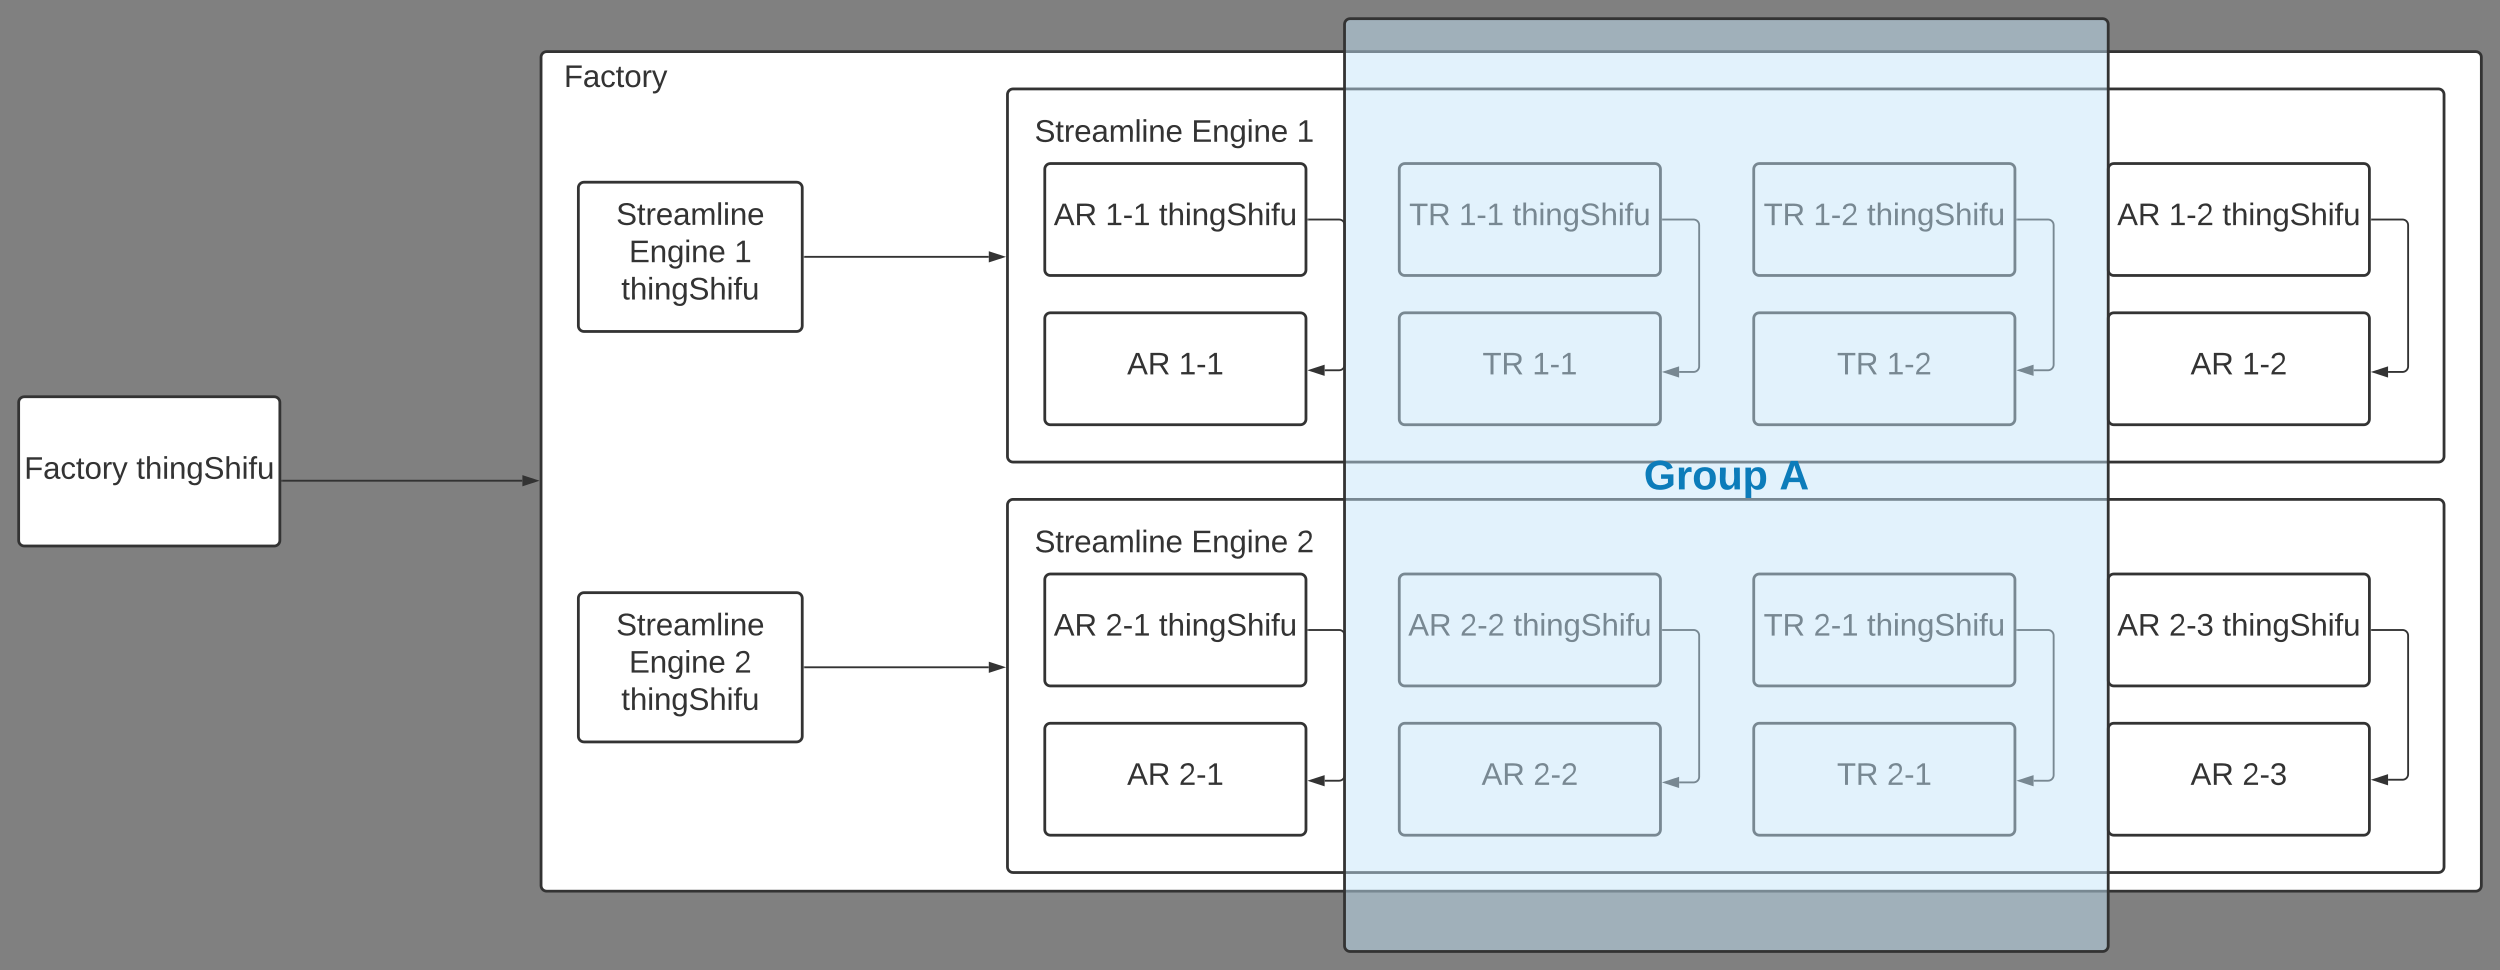 <svg xmlns="http://www.w3.org/2000/svg" xmlns:xlink="http://www.w3.org/1999/xlink" xmlns:lucid="lucid" width="2680" height="1040"><rect width="100%" height="100%" fill="#808080" stroke="none"/><g transform="translate(241.333 0)" lucid:page-tab-id="0_0"><path d="M338.67 61.33c0-3.3 2.68-6 6-6h2068c3.3 0 6 2.7 6 6v888c0 3.32-2.7 6-6 6h-2068c-3.32 0-6-2.68-6-6z" stroke="#333" stroke-width="3" fill="#fff"/><path d="M838.67 101.33c0-3.3 2.68-6 6-6h1528c3.3 0 6 2.7 6 6v388c0 3.32-2.7 6-6 6h-1528c-3.32 0-6-2.68-6-6z" stroke="#333" stroke-width="3" fill="#fff"/><path d="M878.67 341.33c0-3.3 2.68-6 6-6h268c3.3 0 6 2.7 6 6v108c0 3.32-2.7 6-6 6h-268c-3.32 0-6-2.68-6-6z" stroke="#333" stroke-width="3" fill="#fff"/><use xlink:href="#a" transform="matrix(1,0,0,1,883.667,340.333) translate(83.241 61.042)"/><use xlink:href="#b" transform="matrix(1,0,0,1,883.667,340.333) translate(138.704 61.042)"/><path d="M298.67 61.33c0-3.3 2.68-6 6-6h228c3.3 0 6 2.7 6 6v48c0 3.32-2.7 6-6 6h-228c-3.32 0-6-2.68-6-6z" stroke="#333" stroke-opacity="0" stroke-width="3" fill="#fff" fill-opacity="0"/><use xlink:href="#c" transform="matrix(1,0,0,1,303.667,60.333) translate(59.537 32.917)"/><path d="M1258.67 341.33c0-3.3 2.68-6 6-6h268c3.3 0 6 2.7 6 6v108c0 3.32-2.7 6-6 6h-268c-3.32 0-6-2.68-6-6z" stroke="#333" stroke-width="3" fill="#fff"/><use xlink:href="#d" transform="matrix(1,0,0,1,1263.667,340.333) translate(84.213 61.042)"/><use xlink:href="#b" transform="matrix(1,0,0,1,1263.667,340.333) translate(137.731 61.042)"/><path d="M1638.67 341.33c0-3.3 2.68-6 6-6h268c3.3 0 6 2.7 6 6v108c0 3.32-2.7 6-6 6h-268c-3.32 0-6-2.68-6-6z" stroke="#333" stroke-width="3" fill="#fff"/><use xlink:href="#d" transform="matrix(1,0,0,1,1643.667,340.333) translate(84.213 61.042)"/><use xlink:href="#e" transform="matrix(1,0,0,1,1643.667,340.333) translate(137.731 61.042)"/><path d="M2018.67 341.33c0-3.3 2.68-6 6-6h268c3.3 0 6 2.7 6 6v108c0 3.32-2.7 6-6 6h-268c-3.32 0-6-2.68-6-6z" stroke="#333" stroke-width="3" fill="#fff"/><use xlink:href="#a" transform="matrix(1,0,0,1,2023.667,340.333) translate(83.241 61.042)"/><use xlink:href="#e" transform="matrix(1,0,0,1,2023.667,340.333) translate(138.704 61.042)"/><path d="M856 106.33c0-3.3 2.7-6 6-6h310.67c3.3 0 6 2.7 6 6v78c0 3.32-2.7 6-6 6H862c-3.3 0-6-2.68-6-6z" stroke="#333" stroke-opacity="0" stroke-width="3" fill="#fff" fill-opacity="0"/><use xlink:href="#f" transform="matrix(1,0,0,1,861,105.333) translate(6.731 46.667)"/><use xlink:href="#g" transform="matrix(1,0,0,1,861,105.333) translate(174.88 46.667)"/><use xlink:href="#h" transform="matrix(1,0,0,1,861,105.333) translate(287.75 46.667)"/><path d="M878.67 181.33c0-3.3 2.68-6 6-6h268c3.3 0 6 2.7 6 6v108c0 3.32-2.7 6-6 6h-268c-3.32 0-6-2.68-6-6z" stroke="#333" stroke-width="3" fill="#fff"/><use xlink:href="#a" transform="matrix(1,0,0,1,883.667,180.333) translate(4.63 61.042)"/><use xlink:href="#i" transform="matrix(1,0,0,1,883.667,180.333) translate(60.093 61.042)"/><use xlink:href="#j" transform="matrix(1,0,0,1,883.667,180.333) translate(117.407 61.042)"/><path d="M1258.67 181.33c0-3.3 2.68-6 6-6h268c3.3 0 6 2.7 6 6v108c0 3.32-2.7 6-6 6h-268c-3.32 0-6-2.68-6-6z" stroke="#333" stroke-width="3" fill="#fff"/><use xlink:href="#d" transform="matrix(1,0,0,1,1263.667,180.333) translate(5.602 61.042)"/><use xlink:href="#i" transform="matrix(1,0,0,1,1263.667,180.333) translate(59.12 61.042)"/><use xlink:href="#j" transform="matrix(1,0,0,1,1263.667,180.333) translate(116.435 61.042)"/><path d="M1638.67 181.33c0-3.3 2.68-6 6-6h268c3.3 0 6 2.7 6 6v108c0 3.32-2.7 6-6 6h-268c-3.32 0-6-2.68-6-6z" stroke="#333" stroke-width="3" fill="#fff"/><use xlink:href="#d" transform="matrix(1,0,0,1,1643.667,180.333) translate(5.602 61.042)"/><use xlink:href="#k" transform="matrix(1,0,0,1,1643.667,180.333) translate(59.12 61.042)"/><use xlink:href="#j" transform="matrix(1,0,0,1,1643.667,180.333) translate(116.435 61.042)"/><path d="M2018.67 181.33c0-3.3 2.68-6 6-6h268c3.3 0 6 2.7 6 6v108c0 3.32-2.7 6-6 6h-268c-3.32 0-6-2.68-6-6z" stroke="#333" stroke-width="3" fill="#fff"/><use xlink:href="#a" transform="matrix(1,0,0,1,2023.667,180.333) translate(4.63 61.042)"/><use xlink:href="#k" transform="matrix(1,0,0,1,2023.667,180.333) translate(60.093 61.042)"/><use xlink:href="#j" transform="matrix(1,0,0,1,2023.667,180.333) translate(117.407 61.042)"/><path d="M1161.17 235.33h33c3.3 0 6 2.7 6 6v149.6c0 3.32-2.7 6-6 6h-15.5" stroke="#333" stroke-width="2" fill="none"/><path d="M1161.2 236.33h-1.03v-2h1.02z" fill="#333"/><path d="M1163.4 396.94l14.27-4.63v9.28z" stroke="#333" stroke-width="2" fill="#333"/><path d="M1541.17 235.33h33c3.3 0 6 2.7 6 6v151.4c0 3.32-2.7 6-6 6h-15.5" stroke="#333" stroke-width="2" fill="none"/><path d="M1541.2 236.33h-1.03v-2h1.02z" fill="#333"/><path d="M1543.4 398.74l14.27-4.64v9.28z" stroke="#333" stroke-width="2" fill="#333"/><path d="M1921.17 235.33h33c3.3 0 6 2.7 6 6v149.6c0 3.32-2.7 6-6 6h-15.5" stroke="#333" stroke-width="2" fill="none"/><path d="M1921.2 236.33h-1.03v-2h1.02z" fill="#333"/><path d="M1923.4 396.94l14.27-4.63v9.28z" stroke="#333" stroke-width="2" fill="#333"/><path d="M2301.17 235.33h33c3.3 0 6 2.7 6 6v151.4c0 3.32-2.7 6-6 6h-15.5" stroke="#333" stroke-width="2" fill="none"/><path d="M2301.2 236.33h-1.03v-2h1.02z" fill="#333"/><path d="M2303.4 398.74l14.27-4.64v9.28z" stroke="#333" stroke-width="2" fill="#333"/><path d="M838.67 541.33c0-3.3 2.68-6 6-6h1528c3.3 0 6 2.7 6 6v388c0 3.32-2.7 6-6 6h-1528c-3.32 0-6-2.68-6-6z" stroke="#333" stroke-width="3" fill="#fff"/><path d="M878.67 781.33c0-3.3 2.68-6 6-6h268c3.3 0 6 2.7 6 6v108c0 3.32-2.7 6-6 6h-268c-3.32 0-6-2.68-6-6z" stroke="#333" stroke-width="3" fill="#fff"/><use xlink:href="#a" transform="matrix(1,0,0,1,883.667,780.333) translate(83.241 61.042)"/><use xlink:href="#l" transform="matrix(1,0,0,1,883.667,780.333) translate(138.704 61.042)"/><path d="M1258.67 781.33c0-3.3 2.68-6 6-6h268c3.3 0 6 2.7 6 6v108c0 3.32-2.7 6-6 6h-268c-3.32 0-6-2.68-6-6z" stroke="#333" stroke-width="3" fill="#fff"/><use xlink:href="#a" transform="matrix(1,0,0,1,1263.667,780.333) translate(83.241 61.042)"/><use xlink:href="#m" transform="matrix(1,0,0,1,1263.667,780.333) translate(138.704 61.042)"/><path d="M1638.67 781.33c0-3.3 2.68-6 6-6h268c3.3 0 6 2.7 6 6v108c0 3.32-2.7 6-6 6h-268c-3.32 0-6-2.68-6-6z" stroke="#333" stroke-width="3" fill="#fff"/><use xlink:href="#d" transform="matrix(1,0,0,1,1643.667,780.333) translate(84.213 61.042)"/><use xlink:href="#l" transform="matrix(1,0,0,1,1643.667,780.333) translate(137.731 61.042)"/><path d="M2018.67 781.33c0-3.3 2.68-6 6-6h268c3.3 0 6 2.7 6 6v108c0 3.32-2.7 6-6 6h-268c-3.32 0-6-2.68-6-6z" stroke="#333" stroke-width="3" fill="#fff"/><use xlink:href="#a" transform="matrix(1,0,0,1,2023.667,780.333) translate(83.241 61.042)"/><use xlink:href="#n" transform="matrix(1,0,0,1,2023.667,780.333) translate(138.704 61.042)"/><path d="M856 546.33c0-3.3 2.7-6 6-6h310.67c3.3 0 6 2.7 6 6v78c0 3.32-2.7 6-6 6H862c-3.3 0-6-2.68-6-6z" stroke="#333" stroke-opacity="0" stroke-width="3" fill="#fff" fill-opacity="0"/><use xlink:href="#f" transform="matrix(1,0,0,1,861,545.333) translate(6.731 46.667)"/><use xlink:href="#g" transform="matrix(1,0,0,1,861,545.333) translate(174.88 46.667)"/><use xlink:href="#o" transform="matrix(1,0,0,1,861,545.333) translate(287.75 46.667)"/><path d="M878.67 621.33c0-3.3 2.68-6 6-6h268c3.3 0 6 2.7 6 6v108c0 3.32-2.7 6-6 6h-268c-3.32 0-6-2.68-6-6z" stroke="#333" stroke-width="3" fill="#fff"/><use xlink:href="#a" transform="matrix(1,0,0,1,883.667,620.333) translate(4.63 61.042)"/><use xlink:href="#p" transform="matrix(1,0,0,1,883.667,620.333) translate(60.093 61.042)"/><use xlink:href="#j" transform="matrix(1,0,0,1,883.667,620.333) translate(117.407 61.042)"/><path d="M1258.67 621.33c0-3.3 2.68-6 6-6h268c3.3 0 6 2.7 6 6v108c0 3.32-2.7 6-6 6h-268c-3.32 0-6-2.68-6-6z" stroke="#333" stroke-width="3" fill="#fff"/><use xlink:href="#a" transform="matrix(1,0,0,1,1263.667,620.333) translate(4.63 61.042)"/><use xlink:href="#q" transform="matrix(1,0,0,1,1263.667,620.333) translate(60.093 61.042)"/><use xlink:href="#j" transform="matrix(1,0,0,1,1263.667,620.333) translate(117.407 61.042)"/><path d="M1638.67 621.33c0-3.3 2.68-6 6-6h268c3.3 0 6 2.7 6 6v108c0 3.32-2.7 6-6 6h-268c-3.32 0-6-2.68-6-6z" stroke="#333" stroke-width="3" fill="#fff"/><use xlink:href="#d" transform="matrix(1,0,0,1,1643.667,620.333) translate(5.602 61.042)"/><use xlink:href="#p" transform="matrix(1,0,0,1,1643.667,620.333) translate(59.12 61.042)"/><use xlink:href="#j" transform="matrix(1,0,0,1,1643.667,620.333) translate(116.435 61.042)"/><path d="M2018.67 621.33c0-3.3 2.68-6 6-6h268c3.3 0 6 2.7 6 6v108c0 3.32-2.7 6-6 6h-268c-3.32 0-6-2.68-6-6z" stroke="#333" stroke-width="3" fill="#fff"/><use xlink:href="#a" transform="matrix(1,0,0,1,2023.667,620.333) translate(4.63 61.042)"/><use xlink:href="#r" transform="matrix(1,0,0,1,2023.667,620.333) translate(60.093 61.042)"/><use xlink:href="#j" transform="matrix(1,0,0,1,2023.667,620.333) translate(117.407 61.042)"/><path d="M1161.17 675.33h33c3.3 0 6 2.7 6 6v149.6c0 3.32-2.7 6-6 6h-15.5" stroke="#333" stroke-width="2" fill="none"/><path d="M1161.2 676.33h-1.03v-2h1.02z" fill="#333"/><path d="M1163.4 836.94l14.27-4.63v9.28z" stroke="#333" stroke-width="2" fill="#333"/><path d="M1541.17 675.33h33c3.3 0 6 2.7 6 6v151.4c0 3.32-2.7 6-6 6h-15.5" stroke="#333" stroke-width="2" fill="none"/><path d="M1541.2 676.33h-1.03v-2h1.02z" fill="#333"/><path d="M1543.4 838.74l14.27-4.64v9.28z" stroke="#333" stroke-width="2" fill="#333"/><path d="M1921.17 675.33h33c3.3 0 6 2.7 6 6v149.6c0 3.32-2.7 6-6 6h-15.5" stroke="#333" stroke-width="2" fill="none"/><path d="M1921.2 676.33h-1.03v-2h1.02z" fill="#333"/><path d="M1923.4 836.94l14.27-4.63v9.28z" stroke="#333" stroke-width="2" fill="#333"/><path d="M2301.17 675.33h33c3.3 0 6 2.7 6 6V829.9c0 3.32-2.7 6-6 6h-15.5" stroke="#333" stroke-width="2" fill="none"/><path d="M2301.2 676.33h-1.03v-2h1.02z" fill="#333"/><path d="M2303.4 835.9l14.27-4.63v9.27z" stroke="#333" stroke-width="2" fill="#333"/><path d="M378.67 201.33c0-3.3 2.68-6 6-6h228c3.3 0 6 2.7 6 6v148c0 3.32-2.7 6-6 6h-228c-3.32 0-6-2.68-6-6z" stroke="#333" stroke-width="3" fill="#fff"/><g><use xlink:href="#s" transform="matrix(1,0,0,1,383.667,200.333) translate(35.556 40.729)"/><use xlink:href="#g" transform="matrix(1,0,0,1,383.667,200.333) translate(49.306 80.729)"/><use xlink:href="#t" transform="matrix(1,0,0,1,383.667,200.333) translate(162.176 80.729)"/><use xlink:href="#j" transform="matrix(1,0,0,1,383.667,200.333) translate(41.019 120.729)"/></g><path d="M621.17 275.33h197.5" stroke="#333" stroke-width="2" fill="none"/><path d="M621.2 276.33h-1.03v-2h1.02z" fill="#333"/><path d="M833.93 275.33l-14.27 4.63v-9.27z" stroke="#333" stroke-width="2" fill="#333"/><path d="M378.67 641.33c0-3.3 2.68-6 6-6h228c3.3 0 6 2.7 6 6v148c0 3.32-2.7 6-6 6h-228c-3.32 0-6-2.68-6-6z" stroke="#333" stroke-width="3" fill="#fff"/><g><use xlink:href="#s" transform="matrix(1,0,0,1,383.667,640.333) translate(35.556 40.729)"/><use xlink:href="#g" transform="matrix(1,0,0,1,383.667,640.333) translate(49.306 80.729)"/><use xlink:href="#u" transform="matrix(1,0,0,1,383.667,640.333) translate(162.176 80.729)"/><use xlink:href="#j" transform="matrix(1,0,0,1,383.667,640.333) translate(41.019 120.729)"/></g><path d="M621.17 715.33h197.5" stroke="#333" stroke-width="2" fill="none"/><path d="M621.2 716.33h-1.03v-2h1.02z" fill="#333"/><path d="M833.93 715.33l-14.27 4.64v-9.27z" stroke="#333" stroke-width="2" fill="#333"/><path d="M-221.33 431.33c0-3.3 2.68-6 6-6h268c3.3 0 6 2.7 6 6v148c0 3.32-2.7 6-6 6h-268c-3.32 0-6-2.68-6-6z" stroke="#333" stroke-width="3" fill="#fff"/><g><use xlink:href="#v" transform="matrix(1,0,0,1,-216.333,430.333) translate(0.926 82.917)"/><use xlink:href="#j" transform="matrix(1,0,0,1,-216.333,430.333) translate(121.111 82.917)"/></g><path d="M61.17 515.33h257.5" stroke="#333" stroke-width="2" fill="none"/><path d="M61.2 516.33h-1.03v-2h1.02z" fill="#333"/><path d="M333.93 515.34l-14.27 4.63v-9.27z" stroke="#333" stroke-width="2" fill="#333"/><path d="M1200 26c0-3.3 2.7-6 6-6h806.67c3.3 0 6 2.7 6 6v988c0 3.3-2.7 6-6 6H1206c-3.3 0-6-2.7-6-6z" stroke="#333" stroke-width="3" fill="#c1e4f7" fill-opacity=".48"/><g><use xlink:href="#w" transform="matrix(1,0,0,1,1205,25) translate(315.858 499.618)"/><use xlink:href="#x" transform="matrix(1,0,0,1,1205,25) translate(461.167 499.618)"/></g><defs><path fill="#333" d="M205 0l-28-72H64L36 0H1l101-248h38L239 0h-34zm-38-99l-47-123c-12 45-31 82-46 123h93" id="y"/><path fill="#333" d="M233-177c-1 41-23 64-60 70L243 0h-38l-65-103H63V0H30v-248c88 3 205-21 203 71zM63-129c60-2 137 13 137-47 0-61-80-42-137-45v92" id="z"/><g id="a"><use transform="matrix(0.093,0,0,0.093,0,0)" xlink:href="#y"/><use transform="matrix(0.093,0,0,0.093,22.222,0)" xlink:href="#z"/></g><path fill="#333" d="M27 0v-27h64v-190l-56 39v-29l58-41h29v221h61V0H27" id="A"/><path fill="#333" d="M16-82v-28h88v28H16" id="B"/><g id="b"><use transform="matrix(0.093,0,0,0.093,0,0)" xlink:href="#A"/><use transform="matrix(0.093,0,0,0.093,18.519,0)" xlink:href="#B"/><use transform="matrix(0.093,0,0,0.093,29.537,0)" xlink:href="#A"/></g><path fill="#333" d="M63-220v92h138v28H63V0H30v-248h175v28H63" id="C"/><path fill="#333" d="M141-36C126-15 110 5 73 4 37 3 15-17 15-53c-1-64 63-63 125-63 3-35-9-54-41-54-24 1-41 7-42 31l-33-3c5-37 33-52 76-52 45 0 72 20 72 64v82c-1 20 7 32 28 27v20c-31 9-61-2-59-35zM48-53c0 20 12 33 32 33 41-3 63-29 60-74-43 2-92-5-92 41" id="D"/><path fill="#333" d="M96-169c-40 0-48 33-48 73s9 75 48 75c24 0 41-14 43-38l32 2c-6 37-31 61-74 61-59 0-76-41-82-99-10-93 101-131 147-64 4 7 5 14 7 22l-32 3c-4-21-16-35-41-35" id="E"/><path fill="#333" d="M59-47c-2 24 18 29 38 22v24C64 9 27 4 27-40v-127H5v-23h24l9-43h21v43h35v23H59v120" id="F"/><path fill="#333" d="M100-194c62-1 85 37 85 99 1 63-27 99-86 99S16-35 15-95c0-66 28-99 85-99zM99-20c44 1 53-31 53-75 0-43-8-75-51-75s-53 32-53 75 10 74 51 75" id="G"/><path fill="#333" d="M114-163C36-179 61-72 57 0H25l-1-190h30c1 12-1 29 2 39 6-27 23-49 58-41v29" id="H"/><path fill="#333" d="M179-190L93 31C79 59 56 82 12 73V49c39 6 53-20 64-50L1-190h34L92-34l54-156h33" id="I"/><g id="c"><use transform="matrix(0.093,0,0,0.093,0,0)" xlink:href="#C"/><use transform="matrix(0.093,0,0,0.093,20.278,0)" xlink:href="#D"/><use transform="matrix(0.093,0,0,0.093,38.796,0)" xlink:href="#E"/><use transform="matrix(0.093,0,0,0.093,55.463,0)" xlink:href="#F"/><use transform="matrix(0.093,0,0,0.093,64.722,0)" xlink:href="#G"/><use transform="matrix(0.093,0,0,0.093,83.241,0)" xlink:href="#H"/><use transform="matrix(0.093,0,0,0.093,94.259,0)" xlink:href="#I"/></g><path fill="#333" d="M127-220V0H93v-220H8v-28h204v28h-85" id="J"/><g id="d"><use transform="matrix(0.093,0,0,0.093,0,0)" xlink:href="#J"/><use transform="matrix(0.093,0,0,0.093,20.278,0)" xlink:href="#z"/></g><path fill="#333" d="M101-251c82-7 93 87 43 132L82-64C71-53 59-42 53-27h129V0H18c2-99 128-94 128-182 0-28-16-43-45-43s-46 15-49 41l-32-3c6-41 34-60 81-64" id="K"/><g id="e"><use transform="matrix(0.093,0,0,0.093,0,0)" xlink:href="#A"/><use transform="matrix(0.093,0,0,0.093,18.519,0)" xlink:href="#B"/><use transform="matrix(0.093,0,0,0.093,29.537,0)" xlink:href="#K"/></g><path fill="#333" d="M185-189c-5-48-123-54-124 2 14 75 158 14 163 119 3 78-121 87-175 55-17-10-28-26-33-46l33-7c5 56 141 63 141-1 0-78-155-14-162-118-5-82 145-84 179-34 5 7 8 16 11 25" id="L"/><path fill="#333" d="M100-194c63 0 86 42 84 106H49c0 40 14 67 53 68 26 1 43-12 49-29l28 8c-11 28-37 45-77 45C44 4 14-33 15-96c1-61 26-98 85-98zm52 81c6-60-76-77-97-28-3 7-6 17-6 28h103" id="M"/><path fill="#333" d="M210-169c-67 3-38 105-44 169h-31v-121c0-29-5-50-35-48C34-165 62-65 56 0H25l-1-190h30c1 10-1 24 2 32 10-44 99-50 107 0 11-21 27-35 58-36 85-2 47 119 55 194h-31v-121c0-29-5-49-35-48" id="N"/><path fill="#333" d="M24 0v-261h32V0H24" id="O"/><path fill="#333" d="M24-231v-30h32v30H24zM24 0v-190h32V0H24" id="P"/><path fill="#333" d="M117-194c89-4 53 116 60 194h-32v-121c0-31-8-49-39-48C34-167 62-67 57 0H25l-1-190h30c1 10-1 24 2 32 11-22 29-35 61-36" id="Q"/><g id="f"><use transform="matrix(0.093,0,0,0.093,0,0)" xlink:href="#L"/><use transform="matrix(0.093,0,0,0.093,22.222,0)" xlink:href="#F"/><use transform="matrix(0.093,0,0,0.093,31.481,0)" xlink:href="#H"/><use transform="matrix(0.093,0,0,0.093,42.5,0)" xlink:href="#M"/><use transform="matrix(0.093,0,0,0.093,61.019,0)" xlink:href="#D"/><use transform="matrix(0.093,0,0,0.093,79.537,0)" xlink:href="#N"/><use transform="matrix(0.093,0,0,0.093,107.222,0)" xlink:href="#O"/><use transform="matrix(0.093,0,0,0.093,114.537,0)" xlink:href="#P"/><use transform="matrix(0.093,0,0,0.093,121.852,0)" xlink:href="#Q"/><use transform="matrix(0.093,0,0,0.093,140.37,0)" xlink:href="#M"/></g><path fill="#333" d="M30 0v-248h187v28H63v79h144v27H63v87h162V0H30" id="R"/><path fill="#333" d="M177-190C167-65 218 103 67 71c-23-6-38-20-44-43l32-5c15 47 100 32 89-28v-30C133-14 115 1 83 1 29 1 15-40 15-95c0-56 16-97 71-98 29-1 48 16 59 35 1-10 0-23 2-32h30zM94-22c36 0 50-32 50-73 0-42-14-75-50-75-39 0-46 34-46 75s6 73 46 73" id="S"/><g id="g"><use transform="matrix(0.093,0,0,0.093,0,0)" xlink:href="#R"/><use transform="matrix(0.093,0,0,0.093,22.222,0)" xlink:href="#Q"/><use transform="matrix(0.093,0,0,0.093,40.741,0)" xlink:href="#S"/><use transform="matrix(0.093,0,0,0.093,59.259,0)" xlink:href="#P"/><use transform="matrix(0.093,0,0,0.093,66.574,0)" xlink:href="#Q"/><use transform="matrix(0.093,0,0,0.093,85.093,0)" xlink:href="#M"/></g><use transform="matrix(0.093,0,0,0.093,0,0)" xlink:href="#A" id="h"/><g id="i"><use transform="matrix(0.093,0,0,0.093,0,0)" xlink:href="#A"/><use transform="matrix(0.093,0,0,0.093,18.519,0)" xlink:href="#B"/><use transform="matrix(0.093,0,0,0.093,29.537,0)" xlink:href="#A"/></g><path fill="#333" d="M106-169C34-169 62-67 57 0H25v-261h32l-1 103c12-21 28-36 61-36 89 0 53 116 60 194h-32v-121c2-32-8-49-39-48" id="T"/><path fill="#333" d="M101-234c-31-9-42 10-38 44h38v23H63V0H32v-167H5v-23h27c-7-52 17-82 69-68v24" id="U"/><path fill="#333" d="M84 4C-5 8 30-112 23-190h32v120c0 31 7 50 39 49 72-2 45-101 50-169h31l1 190h-30c-1-10 1-25-2-33-11 22-28 36-60 37" id="V"/><g id="j"><use transform="matrix(0.093,0,0,0.093,0,0)" xlink:href="#F"/><use transform="matrix(0.093,0,0,0.093,9.259,0)" xlink:href="#T"/><use transform="matrix(0.093,0,0,0.093,27.778,0)" xlink:href="#P"/><use transform="matrix(0.093,0,0,0.093,35.093,0)" xlink:href="#Q"/><use transform="matrix(0.093,0,0,0.093,53.611,0)" xlink:href="#S"/><use transform="matrix(0.093,0,0,0.093,72.13,0)" xlink:href="#L"/><use transform="matrix(0.093,0,0,0.093,94.352,0)" xlink:href="#T"/><use transform="matrix(0.093,0,0,0.093,112.87,0)" xlink:href="#P"/><use transform="matrix(0.093,0,0,0.093,120.185,0)" xlink:href="#U"/><use transform="matrix(0.093,0,0,0.093,129.444,0)" xlink:href="#V"/></g><g id="k"><use transform="matrix(0.093,0,0,0.093,0,0)" xlink:href="#A"/><use transform="matrix(0.093,0,0,0.093,18.519,0)" xlink:href="#B"/><use transform="matrix(0.093,0,0,0.093,29.537,0)" xlink:href="#K"/></g><g id="l"><use transform="matrix(0.093,0,0,0.093,0,0)" xlink:href="#K"/><use transform="matrix(0.093,0,0,0.093,18.519,0)" xlink:href="#B"/><use transform="matrix(0.093,0,0,0.093,29.537,0)" xlink:href="#A"/></g><g id="m"><use transform="matrix(0.093,0,0,0.093,0,0)" xlink:href="#K"/><use transform="matrix(0.093,0,0,0.093,18.519,0)" xlink:href="#B"/><use transform="matrix(0.093,0,0,0.093,29.537,0)" xlink:href="#K"/></g><path fill="#333" d="M126-127c33 6 58 20 58 59 0 88-139 92-164 29-3-8-5-16-6-25l32-3c6 27 21 44 54 44 32 0 52-15 52-46 0-38-36-46-79-43v-28c39 1 72-4 72-42 0-27-17-43-46-43-28 0-47 15-49 41l-32-3c6-42 35-63 81-64 48-1 79 21 79 65 0 36-21 52-52 59" id="W"/><g id="n"><use transform="matrix(0.093,0,0,0.093,0,0)" xlink:href="#K"/><use transform="matrix(0.093,0,0,0.093,18.519,0)" xlink:href="#B"/><use transform="matrix(0.093,0,0,0.093,29.537,0)" xlink:href="#W"/></g><use transform="matrix(0.093,0,0,0.093,0,0)" xlink:href="#K" id="o"/><g id="p"><use transform="matrix(0.093,0,0,0.093,0,0)" xlink:href="#K"/><use transform="matrix(0.093,0,0,0.093,18.519,0)" xlink:href="#B"/><use transform="matrix(0.093,0,0,0.093,29.537,0)" xlink:href="#A"/></g><g id="q"><use transform="matrix(0.093,0,0,0.093,0,0)" xlink:href="#K"/><use transform="matrix(0.093,0,0,0.093,18.519,0)" xlink:href="#B"/><use transform="matrix(0.093,0,0,0.093,29.537,0)" xlink:href="#K"/></g><g id="r"><use transform="matrix(0.093,0,0,0.093,0,0)" xlink:href="#K"/><use transform="matrix(0.093,0,0,0.093,18.519,0)" xlink:href="#B"/><use transform="matrix(0.093,0,0,0.093,29.537,0)" xlink:href="#W"/></g><g id="s"><use transform="matrix(0.093,0,0,0.093,0,0)" xlink:href="#L"/><use transform="matrix(0.093,0,0,0.093,22.222,0)" xlink:href="#F"/><use transform="matrix(0.093,0,0,0.093,31.481,0)" xlink:href="#H"/><use transform="matrix(0.093,0,0,0.093,42.5,0)" xlink:href="#M"/><use transform="matrix(0.093,0,0,0.093,61.019,0)" xlink:href="#D"/><use transform="matrix(0.093,0,0,0.093,79.537,0)" xlink:href="#N"/><use transform="matrix(0.093,0,0,0.093,107.222,0)" xlink:href="#O"/><use transform="matrix(0.093,0,0,0.093,114.537,0)" xlink:href="#P"/><use transform="matrix(0.093,0,0,0.093,121.852,0)" xlink:href="#Q"/><use transform="matrix(0.093,0,0,0.093,140.37,0)" xlink:href="#M"/></g><use transform="matrix(0.093,0,0,0.093,0,0)" xlink:href="#A" id="t"/><use transform="matrix(0.093,0,0,0.093,0,0)" xlink:href="#K" id="u"/><g id="v"><use transform="matrix(0.093,0,0,0.093,0,0)" xlink:href="#C"/><use transform="matrix(0.093,0,0,0.093,20.278,0)" xlink:href="#D"/><use transform="matrix(0.093,0,0,0.093,38.796,0)" xlink:href="#E"/><use transform="matrix(0.093,0,0,0.093,55.463,0)" xlink:href="#F"/><use transform="matrix(0.093,0,0,0.093,64.722,0)" xlink:href="#G"/><use transform="matrix(0.093,0,0,0.093,83.241,0)" xlink:href="#H"/><use transform="matrix(0.093,0,0,0.093,94.259,0)" xlink:href="#I"/></g><path fill="#0c7cba" d="M67-125c0 54 23 88 75 88 28 0 53-7 68-21v-34h-60v-39h108v91C232-14 192 4 140 4 58 4 20-42 15-125 8-236 126-280 215-234c19 10 29 26 37 47l-47 15c-11-23-29-39-63-39-53 1-75 33-75 86" id="X"/><path fill="#0c7cba" d="M135-150c-39-12-60 13-60 57V0H25l-1-190h47c2 13-1 29 3 40 6-28 27-53 61-41v41" id="Y"/><path fill="#0c7cba" d="M110-194c64 0 96 36 96 99 0 64-35 99-97 99-61 0-95-36-95-99 0-62 34-99 96-99zm-1 164c35 0 45-28 45-65 0-40-10-65-43-65-34 0-45 26-45 65 0 36 10 65 43 65" id="Z"/><path fill="#0c7cba" d="M85 4C-2 5 27-109 22-190h50c7 57-23 150 33 157 60-5 35-97 40-157h50l1 190h-47c-2-12 1-28-3-38-12 25-28 42-61 42" id="aa"/><path fill="#0c7cba" d="M135-194c53 0 70 44 70 98 0 56-19 98-73 100-31 1-45-17-59-34 3 33 2 69 2 105H25l-1-265h48c2 10 0 23 3 31 11-24 29-35 60-35zM114-30c33 0 39-31 40-66 0-38-9-64-40-64-56 0-55 130 0 130" id="ab"/><g id="w"><use transform="matrix(0.123,0,0,0.123,0,0)" xlink:href="#X"/><use transform="matrix(0.123,0,0,0.123,34.568,0)" xlink:href="#Y"/><use transform="matrix(0.123,0,0,0.123,51.852,0)" xlink:href="#Z"/><use transform="matrix(0.123,0,0,0.123,78.889,0)" xlink:href="#aa"/><use transform="matrix(0.123,0,0,0.123,105.926,0)" xlink:href="#ab"/></g><path fill="#0c7cba" d="M199 0l-22-63H83L61 0H9l90-248h61L250 0h-51zm-33-102l-36-108c-10 38-24 72-36 108h72" id="ac"/><use transform="matrix(0.123,0,0,0.123,0,0)" xlink:href="#ac" id="x"/></defs></g></svg>
